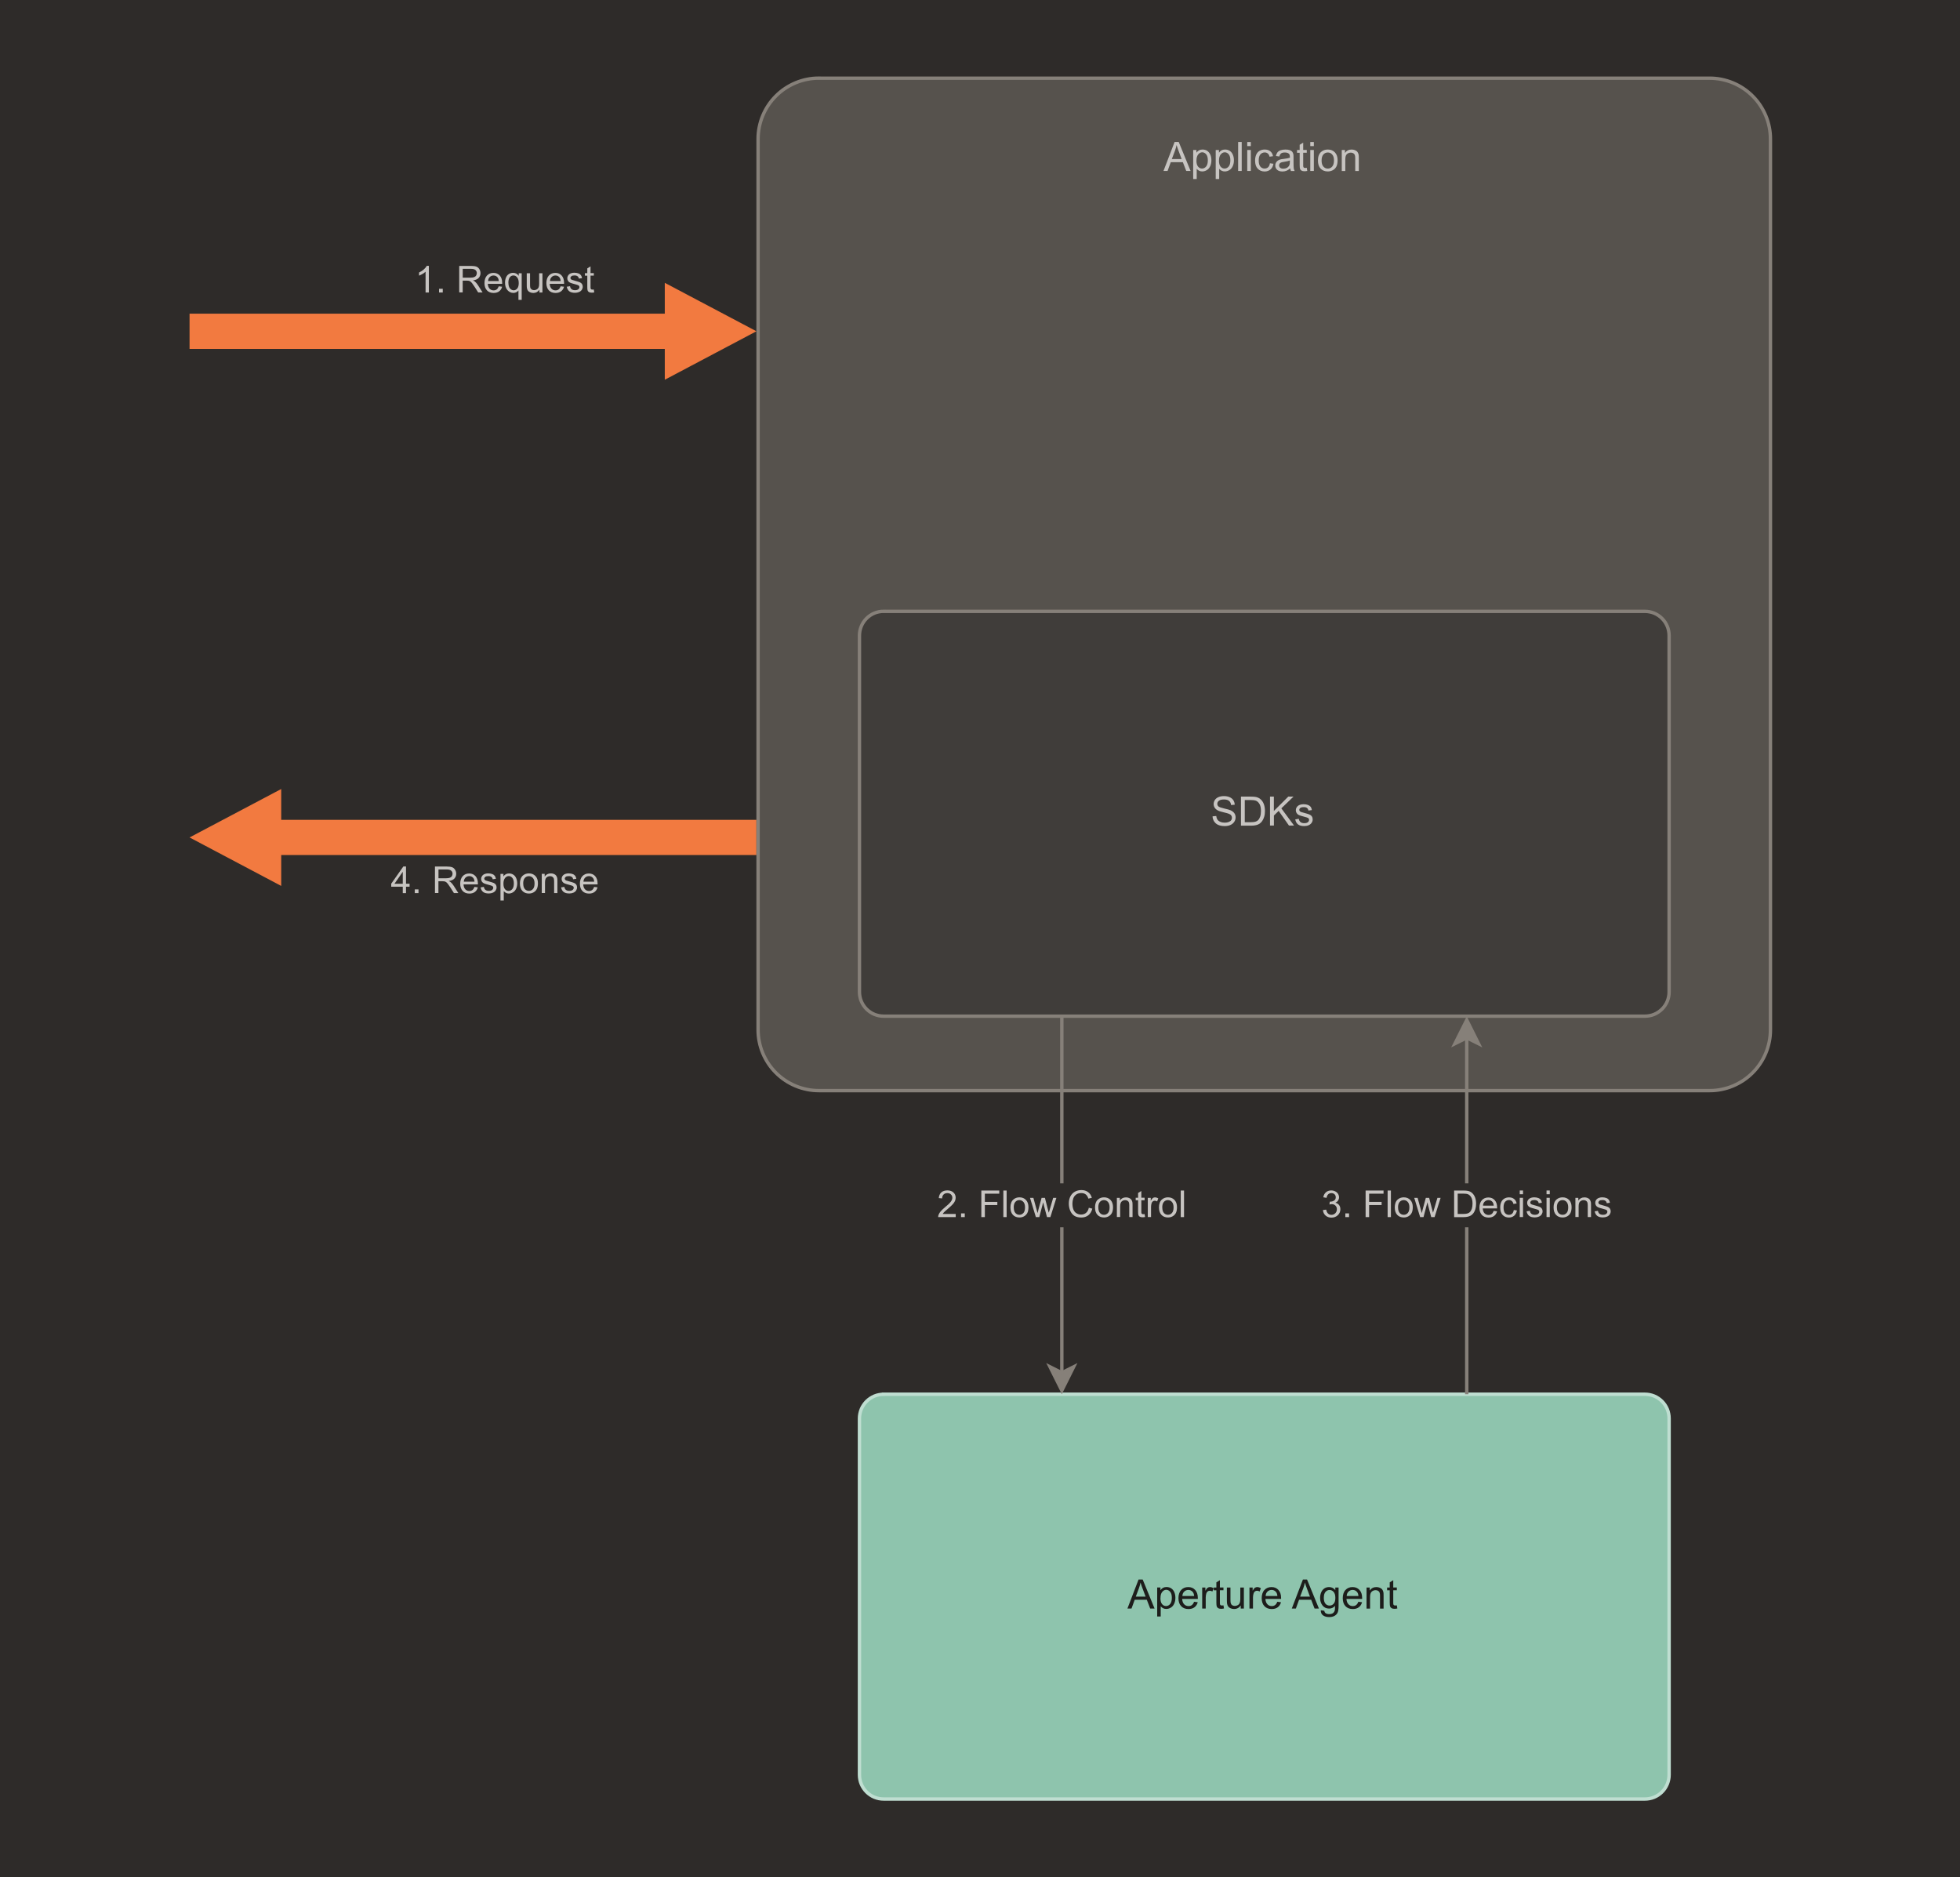 <?xml version="1.0" encoding="UTF-8"?>
<svg xmlns="http://www.w3.org/2000/svg" viewBox="0 0 417.63 400">
  <defs>
    <style>
      .c {
        fill: #c7c4c1;
      }

      .d {
        fill: #f27a40;
      }

      .e {
        fill: #56524d;
      }

      .f {
        fill: #2e2b29;
      }

      .g {
        stroke-miterlimit: 10;
      }

      .g, .h {
        stroke: #868079;
      }

      .g, .h, .i {
        fill: none;
        stroke-width: .72px;
      }

      .j {
        fill: #8ec4ad;
      }

      .i {
        stroke: #bfded1;
      }

      .k {
        fill: #403d3a;
      }

      .l {
        fill: #868079;
      }

      .m {
        fill: #1d1d1b;
      }
    </style>
  </defs>
  <g id="a" data-name="bg">
    <rect class="f" x="-1673.7" y="-50" width="4090.86" height="500"/>
  </g>
  <g id="b" data-name="Warstwa 1">
    <g>
      <path class="j" d="m188.29,297.06h162.2c.34,0,.68.03,1.01.1.33.07.66.16.97.29.31.13.61.29.89.48.28.19.54.4.78.64s.45.5.64.78.35.58.48.89c.13.31.23.64.29.97.07.33.1.67.1,1.01v75.92c0,.34-.03.68-.1,1.01-.07.33-.16.66-.29.97-.13.31-.29.61-.48.9-.19.28-.4.54-.64.78-.24.24-.5.45-.78.64s-.58.35-.89.48c-.31.13-.64.23-.97.29-.33.07-.67.1-1.01.1h-162.2c-.34,0-.68-.03-1.01-.1-.33-.07-.66-.16-.97-.29-.31-.13-.61-.29-.89-.48-.28-.19-.54-.4-.78-.64-.24-.24-.45-.5-.64-.78-.19-.28-.35-.58-.48-.89s-.23-.64-.29-.97c-.07-.33-.1-.67-.1-1.01v-75.92c0-.34.03-.68.1-1.01.07-.33.16-.66.29-.97.13-.31.29-.61.48-.89.19-.28.4-.54.64-.78.24-.24.5-.45.78-.64.28-.19.58-.35.89-.48.31-.13.64-.23.97-.29.33-.07.67-.1,1.01-.1Z"/>
      <path class="i" d="m188.29,297.06h162.2c.34,0,.68.03,1.01.1.33.07.66.16.97.29.31.13.61.29.89.48.28.19.54.4.78.64s.45.5.64.78.35.58.48.89c.13.31.23.64.29.97.07.33.1.67.1,1.01v75.92c0,.34-.03.68-.1,1.01-.07.33-.16.66-.29.97-.13.31-.29.61-.48.9-.19.28-.4.54-.64.78-.24.24-.5.45-.78.64s-.58.35-.89.48c-.31.13-.64.23-.97.29-.33.07-.67.1-1.01.1h-162.2c-.34,0-.68-.03-1.01-.1-.33-.07-.66-.16-.97-.29-.31-.13-.61-.29-.89-.48-.28-.19-.54-.4-.78-.64-.24-.24-.45-.5-.64-.78-.19-.28-.35-.58-.48-.89s-.23-.64-.29-.97c-.07-.33-.1-.67-.1-1.01v-75.92c0-.34.03-.68.1-1.01.07-.33.16-.66.29-.97.13-.31.29-.61.48-.89.19-.28.4-.54.64-.78.24-.24.5-.45.78-.64.28-.19.58-.35.89-.48.31-.13.64-.23.97-.29.33-.07.67-.1,1.01-.1Z"/>
      <g>
        <path class="m" d="m240.23,342.72l2.37-6.18h.88l2.53,6.18h-.93l-.72-1.87h-2.58l-.68,1.87h-.87Zm1.78-2.54h2.09l-.64-1.71c-.2-.52-.34-.95-.44-1.28-.08.4-.19.79-.33,1.18l-.68,1.81Z"/>
        <path class="m" d="m246.57,344.43v-6.19h.69v.58c.16-.23.35-.4.55-.51.21-.11.45-.17.75-.17.38,0,.72.1,1.01.29.29.2.51.47.66.83.15.36.22.75.22,1.18,0,.46-.08.87-.25,1.24s-.4.65-.72.84c-.31.2-.64.29-.99.29-.25,0-.48-.05-.68-.16-.2-.11-.37-.24-.49-.41v2.18h-.76Zm.69-3.93c0,.58.12,1,.35,1.28.23.28.52.41.85.41s.63-.14.87-.43.36-.73.36-1.32-.12-1-.35-1.28c-.24-.28-.52-.43-.84-.43s-.61.15-.86.45c-.25.3-.37.74-.37,1.32Z"/>
        <path class="m" d="m254.43,341.28l.78.1c-.12.46-.35.81-.69,1.07s-.76.38-1.28.38c-.66,0-1.17-.2-1.56-.61-.38-.4-.58-.97-.58-1.7s.19-1.34.58-1.75c.39-.42.89-.62,1.51-.62s1.09.2,1.47.61c.38.41.57.98.57,1.72,0,.04,0,.11,0,.2h-3.34c.03.49.17.87.42,1.13.25.26.56.39.94.39.28,0,.52-.07.71-.22.2-.15.35-.38.47-.7Zm-2.49-1.23h2.5c-.03-.38-.13-.66-.29-.85-.24-.29-.55-.44-.94-.44-.35,0-.64.12-.88.35-.24.23-.37.54-.39.93Z"/>
        <path class="m" d="m256.16,342.72v-4.47h.68v.68c.17-.32.33-.53.48-.63.15-.1.31-.15.49-.15.25,0,.51.08.78.24l-.26.7c-.19-.11-.37-.16-.56-.16-.17,0-.31.05-.45.15-.13.1-.23.24-.28.42-.08.27-.13.56-.13.88v2.34h-.76Z"/>
        <path class="m" d="m260.69,342.04l.11.67c-.21.04-.41.07-.57.07-.28,0-.49-.04-.64-.13-.15-.09-.26-.2-.32-.34-.06-.14-.09-.44-.09-.9v-2.57h-.56v-.59h.56v-1.11l.75-.46v1.56h.76v.59h-.76v2.62c0,.22.01.35.04.42.03.06.07.11.13.15.06.04.15.05.26.05.08,0,.2,0,.33-.03Z"/>
        <path class="m" d="m264.37,342.72v-.66c-.35.51-.82.76-1.42.76-.26,0-.51-.05-.74-.15-.23-.1-.4-.23-.51-.38-.11-.15-.19-.34-.23-.56-.03-.15-.05-.38-.05-.71v-2.77h.76v2.48c0,.4.02.66.05.8.05.2.15.36.3.47.15.11.35.17.57.17s.44-.06.64-.17.34-.28.42-.48c.08-.2.12-.49.12-.87v-2.4h.76v4.47h-.68Z"/>
        <path class="m" d="m266.23,342.72v-4.47h.68v.68c.17-.32.33-.53.48-.63.15-.1.31-.15.49-.15.25,0,.51.08.78.24l-.26.7c-.19-.11-.37-.16-.56-.16-.17,0-.31.05-.45.15-.13.1-.23.24-.28.42-.08.27-.13.56-.13.88v2.34h-.76Z"/>
        <path class="m" d="m272.17,341.28l.78.1c-.12.46-.35.81-.69,1.07-.33.25-.76.38-1.28.38-.65,0-1.17-.2-1.56-.61-.38-.4-.58-.97-.58-1.7s.19-1.34.58-1.75c.39-.42.89-.62,1.51-.62s1.09.2,1.47.61.57.98.57,1.72c0,.04,0,.11,0,.2h-3.34c.03.49.17.87.42,1.13.25.26.56.39.93.39.28,0,.52-.07.71-.22.2-.15.35-.38.47-.7Zm-2.49-1.23h2.5c-.03-.38-.13-.66-.29-.85-.24-.29-.55-.44-.94-.44-.35,0-.64.12-.88.35-.24.23-.37.54-.39.93Z"/>
      </g>
      <g>
        <path class="m" d="m275.25,342.72l2.37-6.18h.88l2.53,6.18h-.93l-.72-1.87h-2.58l-.68,1.87h-.87Zm1.78-2.54h2.09l-.64-1.71c-.2-.52-.34-.95-.44-1.28-.08.4-.19.79-.33,1.18l-.68,1.81Z"/>
        <path class="m" d="m281.44,343.09l.74.11c.03.23.12.39.26.5.19.14.45.21.77.21.35,0,.62-.07.81-.21.19-.14.32-.34.39-.59.04-.15.06-.48.05-.97-.33.39-.74.59-1.24.59-.62,0-1.09-.22-1.43-.67-.34-.44-.51-.98-.51-1.6,0-.43.08-.82.23-1.18.15-.36.38-.64.67-.84.29-.2.64-.29,1.03-.29.53,0,.96.21,1.31.64v-.54h.7v3.87c0,.7-.07,1.19-.21,1.48s-.37.52-.67.69c-.31.17-.69.25-1.14.25-.53,0-.96-.12-1.29-.36-.33-.24-.49-.6-.48-1.08Zm.63-2.69c0,.59.12,1.02.35,1.29s.53.4.88.4.64-.13.88-.4c.24-.27.35-.69.35-1.26s-.12-.96-.36-1.24-.54-.42-.88-.42-.62.14-.86.41c-.24.27-.35.68-.35,1.22Z"/>
        <path class="m" d="m289.44,341.28l.78.1c-.12.46-.35.81-.69,1.07-.33.25-.76.38-1.28.38-.65,0-1.17-.2-1.56-.61-.38-.4-.58-.97-.58-1.7s.19-1.34.58-1.75c.39-.42.89-.62,1.51-.62s1.09.2,1.47.61.57.98.57,1.72c0,.04,0,.11,0,.2h-3.34c.03.49.17.87.42,1.13.25.26.56.39.93.39.28,0,.52-.07.71-.22.2-.15.35-.38.47-.7Zm-2.49-1.23h2.5c-.03-.38-.13-.66-.29-.85-.24-.29-.55-.44-.94-.44-.35,0-.64.12-.88.35-.24.23-.37.54-.39.93Z"/>
        <path class="m" d="m291.18,342.72v-4.47h.68v.64c.33-.49.8-.74,1.42-.74.27,0,.52.05.74.15.23.1.4.22.51.38s.19.34.24.56c.03.14.04.39.04.74v2.75h-.76v-2.72c0-.31-.03-.54-.09-.69-.06-.15-.16-.28-.31-.37-.15-.09-.33-.14-.53-.14-.32,0-.6.1-.84.31s-.35.59-.35,1.17v2.44h-.76Z"/>
        <path class="m" d="m297.63,342.04l.11.67c-.21.04-.41.07-.57.07-.28,0-.49-.04-.64-.13-.15-.09-.26-.2-.32-.34-.06-.14-.09-.44-.09-.9v-2.57h-.56v-.59h.56v-1.11l.75-.46v1.56h.76v.59h-.76v2.62c0,.22.01.35.04.42.03.06.07.11.13.15.06.04.15.05.26.05.08,0,.2,0,.33-.03Z"/>
      </g>
      <polygon class="d" points="40.39 74.34 40.39 66.83 141.65 66.83 141.65 60.26 161.18 70.58 141.65 80.91 141.65 74.34 40.39 74.34"/>
      <g>
        <path class="c" d="m91.38,62.32h-.7v-4.43c-.17.16-.39.32-.66.48-.27.16-.52.28-.73.36v-.67c.39-.18.73-.4,1.02-.66.29-.26.5-.51.62-.76h.45v5.68Z"/>
        <path class="c" d="m93.55,62.32v-.79h.79v.79h-.79Z"/>
        <path class="c" d="m97.85,62.32v-5.66h2.51c.5,0,.89.05,1.15.15s.47.28.63.54c.16.26.24.54.24.85,0,.4-.13.74-.39,1.02-.26.28-.66.45-1.21.52.2.1.35.19.45.28.22.2.43.45.62.75l.98,1.54h-.94l-.75-1.18c-.22-.34-.4-.6-.54-.78-.14-.18-.27-.31-.38-.38-.11-.07-.23-.12-.34-.15-.08-.02-.22-.03-.42-.03h-.87v2.51h-.75Zm.75-3.16h1.61c.34,0,.61-.04.8-.11.19-.07.34-.18.44-.34.1-.16.15-.33.15-.51,0-.27-.1-.49-.29-.66-.19-.17-.5-.26-.92-.26h-1.79v1.87Z"/>
        <path class="c" d="m106.27,61l.72.09c-.11.42-.32.75-.63.98s-.7.35-1.17.35c-.6,0-1.08-.18-1.43-.55-.35-.37-.53-.89-.53-1.55s.18-1.23.53-1.61c.35-.38.82-.57,1.38-.57s1,.19,1.34.56.52.9.52,1.58c0,.04,0,.1,0,.19h-3.06c.03.45.15.8.38,1.04.23.24.51.36.86.36.25,0,.47-.07.65-.2.18-.13.32-.35.43-.64Zm-2.28-1.12h2.29c-.03-.34-.12-.6-.26-.78-.22-.27-.51-.4-.86-.4-.32,0-.59.11-.8.32-.22.21-.34.5-.36.86Z"/>
        <path class="c" d="m110.47,63.89v-2.01c-.11.15-.26.28-.45.38-.2.1-.4.15-.62.15-.49,0-.91-.19-1.26-.58s-.53-.92-.53-1.6c0-.41.07-.78.21-1.11.14-.33.35-.58.62-.74.27-.17.57-.25.89-.25.51,0,.91.21,1.2.64v-.55h.63v5.67h-.7Zm-2.14-3.63c0,.53.11.92.33,1.19.22.26.49.4.79.4s.55-.13.76-.38.32-.63.32-1.14c0-.55-.11-.96-.34-1.23-.22-.28-.49-.41-.79-.41s-.56.13-.77.38c-.21.26-.31.66-.31,1.2Z"/>
        <path class="c" d="m114.94,62.32v-.6c-.32.46-.75.7-1.3.7-.24,0-.47-.05-.68-.14-.21-.09-.37-.21-.47-.35-.1-.14-.17-.31-.21-.52-.03-.14-.04-.35-.04-.65v-2.54h.7v2.28c0,.36.01.61.04.73.04.18.14.33.28.43s.32.16.53.16.4-.05.59-.16.31-.25.39-.44c.08-.18.11-.45.11-.8v-2.2h.7v4.1h-.62Z"/>
        <path class="c" d="m119.46,61l.72.09c-.11.42-.32.75-.63.98s-.7.35-1.17.35c-.6,0-1.08-.18-1.43-.55-.35-.37-.53-.89-.53-1.55s.18-1.23.53-1.61c.35-.38.82-.57,1.38-.57s1,.19,1.34.56.52.9.52,1.58c0,.04,0,.1,0,.19h-3.06c.03.45.15.8.38,1.04.23.24.51.36.86.36.25,0,.47-.07.65-.2.18-.13.32-.35.43-.64Zm-2.28-1.12h2.29c-.03-.34-.12-.6-.26-.78-.22-.27-.51-.4-.86-.4-.32,0-.59.11-.8.32-.22.21-.34.5-.36.86Z"/>
        <path class="c" d="m120.77,61.09l.69-.11c.04.28.15.49.32.63.18.15.42.22.74.22s.56-.07.71-.2.23-.28.23-.46c0-.16-.07-.28-.21-.37-.1-.06-.33-.14-.71-.24-.51-.13-.86-.24-1.06-.33-.2-.09-.35-.22-.45-.39s-.15-.35-.15-.55c0-.18.04-.35.13-.51.08-.16.2-.29.34-.39.11-.08.26-.15.44-.2.19-.06.39-.08.6-.08.32,0,.6.05.85.14s.42.22.54.38c.12.16.2.37.24.64l-.68.09c-.03-.21-.12-.38-.27-.49-.15-.12-.36-.18-.63-.18-.32,0-.55.05-.68.16-.14.11-.21.23-.21.37,0,.09.03.17.08.24.06.07.15.14.27.18.07.03.27.08.61.18.49.13.83.24,1.03.32.2.08.35.21.46.36.11.16.17.36.17.59s-.07.45-.2.66c-.14.2-.33.36-.59.47s-.54.17-.86.17c-.53,0-.94-.11-1.22-.33s-.46-.55-.54-.99Z"/>
        <path class="c" d="m126.52,61.69l.1.61c-.2.04-.37.06-.52.06-.25,0-.45-.04-.59-.12-.14-.08-.24-.18-.29-.32-.06-.13-.08-.4-.08-.82v-2.36h-.51v-.54h.51v-1.02l.69-.42v1.43h.7v.54h-.7v2.4c0,.2.01.33.04.38.03.06.06.1.12.14.06.03.13.05.24.05.08,0,.18,0,.31-.03Z"/>
      </g>
      <polygon class="d" points="161.18 174.68 161.18 182.18 59.92 182.18 59.92 188.76 40.39 178.43 59.92 168.11 59.92 174.68 161.18 174.68"/>
      <g>
        <path class="c" d="m85.82,190.29v-1.36h-2.46v-.64l2.58-3.67h.57v3.67h.76v.64h-.76v1.36h-.69Zm0-1.99v-2.55l-1.77,2.55h1.77Z"/>
        <path class="c" d="m88.38,190.29v-.79h.79v.79h-.79Z"/>
        <path class="c" d="m92.68,190.29v-5.66h2.51c.5,0,.89.05,1.15.15s.47.28.63.54c.16.26.24.54.24.85,0,.4-.13.74-.39,1.02-.26.28-.66.45-1.21.52.2.1.35.19.45.28.22.2.43.45.62.75l.98,1.54h-.94l-.75-1.18c-.22-.34-.4-.6-.54-.78-.14-.18-.27-.31-.38-.38-.11-.07-.23-.12-.34-.15-.08-.02-.22-.03-.42-.03h-.87v2.51h-.75Zm.75-3.16h1.61c.34,0,.61-.04.8-.11.19-.07.34-.18.44-.34.1-.16.15-.33.15-.51,0-.27-.1-.49-.29-.66-.19-.17-.5-.26-.92-.26h-1.79v1.87Z"/>
        <path class="c" d="m101.1,188.97l.72.09c-.11.42-.32.75-.63.98s-.7.35-1.17.35c-.6,0-1.08-.18-1.43-.55-.35-.37-.53-.89-.53-1.55s.18-1.23.53-1.61c.35-.38.82-.57,1.38-.57s1,.19,1.34.56.52.9.52,1.58c0,.04,0,.1,0,.19h-3.06c.03.45.15.8.38,1.04.23.24.51.36.86.36.25,0,.47-.07.65-.2.18-.13.32-.35.43-.64Zm-2.28-1.12h2.29c-.03-.34-.12-.6-.26-.78-.22-.27-.51-.4-.86-.4-.32,0-.59.11-.8.32-.22.21-.34.5-.36.86Z"/>
        <path class="c" d="m102.41,189.07l.69-.11c.04.28.15.49.32.63.18.15.42.22.74.22s.56-.07.71-.2.23-.28.23-.46c0-.16-.07-.28-.21-.37-.1-.06-.33-.14-.71-.24-.51-.13-.86-.24-1.06-.33-.2-.09-.35-.22-.45-.39s-.15-.35-.15-.55c0-.18.04-.35.13-.51.08-.16.2-.29.34-.39.11-.08.26-.15.44-.2.19-.06.39-.08.6-.08.32,0,.6.05.85.14s.42.22.54.38c.12.16.2.37.24.64l-.68.09c-.03-.21-.12-.38-.27-.49-.15-.12-.36-.18-.63-.18-.32,0-.55.05-.68.16-.14.11-.21.23-.21.37,0,.09.03.17.08.24.06.07.15.14.27.18.07.03.27.08.61.18.49.13.83.24,1.03.32.2.08.35.21.46.36.11.16.17.36.17.59s-.07.45-.2.66c-.14.2-.33.36-.59.47s-.54.17-.86.17c-.53,0-.94-.11-1.22-.33s-.46-.55-.54-.99Z"/>
        <path class="c" d="m106.64,191.87v-5.67h.63v.53c.15-.21.32-.37.51-.47.19-.1.42-.16.68-.16.35,0,.66.09.93.27.27.18.47.43.61.76s.21.69.21,1.08c0,.42-.08.8-.23,1.13s-.37.59-.66.77-.59.27-.91.27c-.23,0-.44-.05-.62-.15-.18-.1-.33-.22-.45-.37v2h-.69Zm.63-3.6c0,.53.11.92.32,1.17.21.25.47.38.78.38s.57-.13.79-.39c.22-.26.33-.67.33-1.21s-.11-.91-.32-1.17c-.21-.26-.47-.39-.77-.39s-.56.14-.79.42c-.23.28-.34.68-.34,1.21Z"/>
        <path class="c" d="m110.78,188.24c0-.76.21-1.32.63-1.69.35-.3.78-.46,1.29-.46.56,0,1.02.18,1.38.55.36.37.54.88.54,1.53,0,.53-.08.94-.24,1.25s-.39.54-.69.71-.63.25-.99.25c-.57,0-1.04-.18-1.39-.55-.35-.37-.53-.9-.53-1.59Zm.71,0c0,.53.11.92.34,1.18.23.26.52.39.87.39s.63-.13.86-.39c.23-.26.34-.66.34-1.2,0-.51-.12-.89-.35-1.15-.23-.26-.52-.39-.86-.39s-.64.13-.87.39-.34.65-.34,1.18Z"/>
        <path class="c" d="m115.44,190.29v-4.1h.62v.58c.3-.45.74-.68,1.31-.68.25,0,.47.04.68.13.21.09.36.21.46.35.1.14.17.32.22.51.03.13.04.35.04.68v2.52h-.7v-2.5c0-.28-.03-.49-.08-.63-.05-.14-.15-.25-.29-.34s-.3-.13-.48-.13c-.3,0-.55.09-.77.28-.22.19-.32.54-.32,1.07v2.24h-.69Z"/>
        <path class="c" d="m119.56,189.07l.69-.11c.04.28.15.49.32.63.18.15.42.22.74.22s.56-.07.71-.2.23-.28.23-.46c0-.16-.07-.28-.21-.37-.09-.06-.33-.14-.71-.24-.51-.13-.86-.24-1.06-.33-.2-.09-.35-.22-.45-.39s-.15-.35-.15-.55c0-.18.04-.35.12-.51.08-.16.2-.29.34-.39.11-.08.26-.15.44-.2.19-.06.39-.08.6-.08.32,0,.6.05.85.14s.42.22.54.38c.12.16.2.37.24.64l-.68.09c-.03-.21-.12-.38-.27-.49-.15-.12-.36-.18-.63-.18-.32,0-.55.05-.68.16s-.2.23-.2.37c0,.09.03.17.08.24.06.07.14.14.27.18.07.03.27.08.61.18.49.13.83.24,1.03.32.19.08.35.21.46.36.11.16.17.36.17.59s-.07.45-.2.66c-.13.2-.33.36-.58.47s-.54.17-.87.17c-.53,0-.94-.11-1.22-.33-.28-.22-.46-.55-.54-.99Z"/>
        <path class="c" d="m126.6,188.97l.72.09c-.11.42-.32.75-.63.98-.31.23-.7.35-1.17.35-.6,0-1.08-.18-1.43-.55-.35-.37-.53-.89-.53-1.55s.18-1.23.53-1.61.82-.57,1.38-.57,1,.19,1.34.56.52.9.52,1.58c0,.04,0,.1,0,.19h-3.06c.03.45.15.8.38,1.04.23.24.52.36.86.36.25,0,.47-.07.65-.2.18-.13.32-.35.43-.64Zm-2.28-1.12h2.29c-.03-.34-.12-.6-.26-.78-.22-.27-.51-.4-.86-.4-.32,0-.59.11-.81.32s-.34.5-.36.86Z"/>
      </g>
      <path class="e" d="m174.48,16.66h189.81c.85,0,1.69.08,2.52.25.83.17,1.64.41,2.43.74.79.33,1.53.72,2.24,1.2.71.47,1.36,1.01,1.96,1.61.6.6,1.14,1.25,1.61,1.96.47.71.87,1.45,1.2,2.24.33.79.57,1.59.74,2.43.17.83.25,1.68.25,2.52v189.81c0,.85-.08,1.69-.25,2.52-.17.83-.41,1.64-.74,2.43s-.72,1.53-1.2,2.24c-.47.71-1.01,1.36-1.61,1.96-.6.6-1.25,1.14-1.96,1.61-.71.47-1.45.87-2.24,1.2-.79.33-1.59.57-2.43.74-.83.17-1.68.25-2.52.25h-189.81c-.85,0-1.69-.08-2.52-.25-.83-.17-1.64-.41-2.43-.74-.79-.33-1.53-.72-2.24-1.2-.71-.47-1.36-1.01-1.96-1.61-.6-.6-1.14-1.25-1.61-1.96-.47-.71-.87-1.45-1.2-2.24s-.57-1.59-.74-2.43c-.17-.83-.25-1.68-.25-2.52V29.6c0-.85.08-1.69.25-2.52.17-.83.41-1.64.74-2.43.33-.79.72-1.53,1.2-2.24.47-.71,1.01-1.36,1.61-1.96.6-.6,1.25-1.14,1.96-1.61.71-.47,1.45-.87,2.24-1.2.79-.33,1.59-.57,2.43-.74.83-.17,1.68-.25,2.52-.25Z"/>
      <path class="h" d="m174.48,16.66h189.81c.85,0,1.69.08,2.52.25.83.17,1.64.41,2.43.74.79.33,1.53.72,2.24,1.2.71.47,1.36,1.01,1.96,1.61.6.6,1.14,1.25,1.61,1.96.47.71.87,1.45,1.2,2.24.33.79.57,1.59.74,2.43.17.83.25,1.68.25,2.52v189.81c0,.85-.08,1.69-.25,2.52-.17.83-.41,1.64-.74,2.43s-.72,1.53-1.2,2.24c-.47.71-1.01,1.36-1.61,1.96-.6.6-1.25,1.14-1.96,1.61-.71.47-1.45.87-2.24,1.2-.79.33-1.59.57-2.43.74-.83.17-1.68.25-2.52.25h-189.81c-.85,0-1.69-.08-2.52-.25-.83-.17-1.64-.41-2.43-.74-.79-.33-1.53-.72-2.24-1.2-.71-.47-1.36-1.01-1.96-1.61-.6-.6-1.14-1.25-1.61-1.96-.47-.71-.87-1.45-1.2-2.24s-.57-1.59-.74-2.43c-.17-.83-.25-1.68-.25-2.52V29.6c0-.85.08-1.69.25-2.52.17-.83.41-1.64.74-2.43.33-.79.72-1.53,1.2-2.24.47-.71,1.01-1.36,1.61-1.96.6-.6,1.25-1.14,1.96-1.61.71-.47,1.45-.87,2.24-1.2.79-.33,1.59-.57,2.43-.74.83-.17,1.68-.25,2.52-.25Z"/>
      <g>
        <path class="c" d="m247.91,36.43l2.37-6.18h.88l2.53,6.18h-.93l-.72-1.87h-2.58l-.68,1.87h-.87Zm1.78-2.54h2.09l-.64-1.71c-.2-.52-.34-.95-.44-1.28-.08.4-.19.79-.33,1.18l-.68,1.81Z"/>
        <path class="c" d="m254.24,38.15v-6.19h.69v.58c.16-.23.35-.4.55-.51.21-.11.45-.17.75-.17.38,0,.72.1,1.01.29.29.2.51.47.66.83.15.36.22.75.22,1.18,0,.46-.08.87-.25,1.24s-.4.65-.72.84c-.31.2-.64.29-.99.29-.25,0-.48-.05-.68-.16-.2-.11-.37-.24-.49-.41v2.18h-.76Zm.69-3.93c0,.58.12,1,.35,1.28.23.28.52.41.85.41s.63-.14.87-.43.36-.73.36-1.32-.12-1-.35-1.28c-.24-.28-.52-.43-.84-.43s-.61.15-.86.45c-.25.3-.37.74-.37,1.32Z"/>
        <path class="c" d="m259.04,38.15v-6.19h.69v.58c.16-.23.35-.4.55-.51.21-.11.45-.17.75-.17.38,0,.72.1,1.01.29s.51.47.66.83c.15.36.22.75.22,1.18,0,.46-.08.87-.25,1.24-.17.37-.4.65-.72.84-.31.2-.64.29-.99.29-.25,0-.48-.05-.68-.16-.2-.11-.37-.24-.5-.41v2.18h-.76Zm.69-3.93c0,.58.12,1,.35,1.28.23.28.52.41.85.41s.63-.14.87-.43c.24-.29.36-.73.36-1.32s-.12-1-.35-1.28c-.23-.28-.51-.43-.84-.43s-.61.15-.86.45c-.25.3-.37.74-.37,1.32Z"/>
        <path class="c" d="m263.82,36.43v-6.18h.76v6.18h-.76Z"/>
        <path class="c" d="m265.76,31.13v-.87h.76v.87h-.76Zm0,5.3v-4.47h.76v4.47h-.76Z"/>
        <path class="c" d="m270.59,34.79l.75.1c-.08.51-.29.92-.63,1.21s-.75.44-1.24.44c-.61,0-1.1-.2-1.48-.6s-.56-.97-.56-1.72c0-.48.08-.91.24-1.27s.4-.63.73-.82c.33-.18.68-.27,1.07-.27.49,0,.88.12,1.19.37.31.25.51.59.59,1.05l-.74.11c-.07-.3-.19-.53-.37-.68-.18-.15-.39-.23-.65-.23-.38,0-.69.14-.93.41-.24.27-.36.71-.36,1.3s.12,1.04.35,1.31.53.41.9.41c.3,0,.55-.09.75-.27s.33-.46.38-.84Z"/>
        <path class="c" d="m274.91,35.88c-.28.24-.55.41-.81.51-.26.1-.54.15-.84.15-.49,0-.87-.12-1.13-.36-.26-.24-.4-.55-.4-.92,0-.22.05-.42.15-.6.1-.18.23-.33.39-.44.16-.11.34-.19.55-.25.15-.04.37-.08.67-.11.61-.07,1.06-.16,1.35-.26,0-.1,0-.17,0-.2,0-.31-.07-.53-.21-.65-.19-.17-.48-.26-.86-.26-.36,0-.62.06-.79.19s-.3.35-.38.66l-.74-.1c.07-.32.18-.57.33-.77.16-.2.38-.35.67-.45s.63-.16,1.02-.16.69.04.93.13c.24.09.42.2.53.34.11.14.19.31.24.52.03.13.04.36.04.7v1.01c0,.71.02,1.15.05,1.34s.1.37.19.54h-.79c-.08-.16-.13-.34-.15-.55Zm-.06-1.69c-.28.11-.69.21-1.24.29-.31.04-.53.1-.66.15-.13.06-.23.14-.3.25-.07.11-.11.23-.11.36,0,.2.08.37.23.5.15.13.38.2.67.2s.55-.06.78-.19c.23-.13.39-.3.5-.52.08-.17.12-.42.12-.76v-.28Z"/>
        <path class="c" d="m278.44,35.75l.11.67c-.21.04-.4.07-.57.07-.27,0-.49-.04-.64-.13-.15-.09-.26-.2-.32-.34s-.09-.44-.09-.9v-2.57h-.56v-.59h.56v-1.11l.75-.46v1.56h.76v.59h-.76v2.62c0,.22.01.35.04.42.03.06.07.11.13.15.06.04.15.05.26.05.08,0,.2,0,.33-.03Z"/>
        <path class="c" d="m279.19,31.13v-.87h.76v.87h-.76Zm0,5.3v-4.47h.76v4.47h-.76Z"/>
        <path class="c" d="m280.82,34.2c0-.83.23-1.44.69-1.84.38-.33.85-.5,1.41-.5.62,0,1.12.2,1.51.6.39.4.58.96.58,1.67,0,.58-.09,1.03-.26,1.36s-.42.59-.75.77-.69.27-1.08.27c-.63,0-1.13-.2-1.52-.6-.39-.4-.58-.98-.58-1.74Zm.78,0c0,.57.12,1,.38,1.29s.56.43.94.43.69-.14.94-.43.38-.72.38-1.31c0-.55-.12-.97-.38-1.26-.25-.29-.56-.43-.94-.43s-.69.14-.94.43c-.25.28-.38.71-.38,1.28Z"/>
        <path class="c" d="m285.9,36.43v-4.47h.68v.64c.33-.49.8-.74,1.42-.74.27,0,.52.05.74.15.23.1.4.22.51.38s.19.34.24.56c.03.14.04.39.04.74v2.75h-.76v-2.72c0-.31-.03-.54-.09-.69-.06-.15-.16-.28-.31-.37-.15-.09-.33-.14-.53-.14-.32,0-.6.1-.84.31s-.35.59-.35,1.17v2.44h-.76Z"/>
      </g>
      <path class="k" d="m188.29,130.26h162.2c.34,0,.68.03,1.01.1.33.07.66.16.97.29.31.13.61.29.89.48.28.19.54.4.78.64s.45.5.64.78c.19.28.35.58.48.9.13.31.23.64.29.97.07.33.1.67.1,1.01v75.92c0,.34-.03.68-.1,1.01-.07.33-.16.66-.29.97-.13.31-.29.61-.48.89-.19.28-.4.54-.64.78-.24.24-.5.45-.78.64-.28.19-.58.35-.89.48-.31.13-.64.23-.97.29-.33.07-.67.1-1.01.1h-162.2c-.34,0-.68-.03-1.01-.1-.33-.07-.66-.16-.97-.29-.31-.13-.61-.29-.89-.48-.28-.19-.54-.4-.78-.64-.24-.24-.45-.5-.64-.78-.19-.28-.35-.58-.48-.9-.13-.31-.23-.64-.29-.97-.07-.33-.1-.67-.1-1.01v-75.92c0-.34.03-.68.1-1.01.07-.33.16-.66.29-.97.13-.31.29-.61.48-.9.19-.28.4-.54.64-.78.24-.24.5-.45.78-.64.28-.19.58-.35.89-.48.31-.13.64-.23.97-.29.33-.07.67-.1,1.01-.1Z"/>
      <path class="h" d="m188.29,130.26h162.2c.34,0,.68.03,1.01.1.33.07.66.16.97.29.31.13.61.29.89.48.28.19.54.4.78.64s.45.5.64.78c.19.28.35.58.48.9.13.31.23.64.29.97.07.33.1.67.1,1.01v75.92c0,.34-.03.68-.1,1.01-.07.33-.16.66-.29.97-.13.31-.29.61-.48.89-.19.28-.4.54-.64.78-.24.24-.5.45-.78.64-.28.19-.58.35-.89.48-.31.13-.64.23-.97.29-.33.07-.67.1-1.01.1h-162.2c-.34,0-.68-.03-1.01-.1-.33-.07-.66-.16-.97-.29-.31-.13-.61-.29-.89-.48-.28-.19-.54-.4-.78-.64-.24-.24-.45-.5-.64-.78-.19-.28-.35-.58-.48-.9-.13-.31-.23-.64-.29-.97-.07-.33-.1-.67-.1-1.01v-75.92c0-.34.03-.68.1-1.01.07-.33.16-.66.29-.97.13-.31.29-.61.48-.9.19-.28.4-.54.64-.78.24-.24.5-.45.78-.64.28-.19.58-.35.89-.48.31-.13.64-.23.97-.29.33-.07.67-.1,1.01-.1Z"/>
      <g>
        <path class="c" d="m258.38,173.93l.77-.07c.04.31.12.56.25.76.13.2.34.36.62.48.28.12.6.18.95.18.31,0,.59-.05.83-.14.24-.09.42-.22.53-.38.12-.16.17-.34.17-.53s-.06-.36-.17-.51-.3-.27-.56-.36c-.17-.06-.53-.17-1.1-.3-.57-.14-.96-.26-1.19-.39-.29-.15-.51-.35-.66-.58-.14-.23-.22-.49-.22-.77,0-.31.09-.6.26-.87.18-.27.44-.48.78-.62s.72-.21,1.13-.21c.46,0,.86.07,1.21.22s.62.36.81.65.29.61.3.97l-.78.06c-.04-.39-.18-.69-.43-.88-.24-.2-.6-.3-1.08-.3s-.85.09-1.08.27c-.23.18-.34.4-.34.66,0,.22.08.4.24.55.16.14.57.29,1.23.44.66.15,1.12.28,1.37.39.36.17.62.38.8.63.17.25.26.55.26.88s-.09.64-.28.93c-.19.29-.46.52-.81.68-.35.16-.75.24-1.19.24-.56,0-1.03-.08-1.4-.24-.38-.16-.67-.41-.89-.74s-.33-.7-.34-1.11Z"/>
        <path class="c" d="m264.42,175.91v-6.18h2.13c.48,0,.85.03,1.1.09.35.08.66.23.91.44.33.28.57.63.73,1.06.16.43.24.92.24,1.47,0,.47-.05.88-.17,1.25-.11.36-.25.66-.42.9s-.36.42-.56.56c-.2.14-.45.24-.74.31s-.62.11-.99.11h-2.23Zm.82-.73h1.32c.41,0,.73-.04.96-.11.23-.08.42-.18.55-.32.19-.19.34-.45.45-.78s.16-.72.16-1.19c0-.65-.11-1.14-.32-1.49-.21-.35-.47-.58-.77-.7-.22-.08-.57-.13-1.06-.13h-1.3v4.72Z"/>
        <path class="c" d="m270.61,175.91v-6.18h.82v3.06l3.07-3.06h1.11l-2.59,2.5,2.71,3.67h-1.08l-2.2-3.13-1.01.99v2.14h-.82Z"/>
        <path class="c" d="m276,174.58l.75-.12c.04.3.16.53.35.69s.46.24.81.24.61-.07.77-.21c.17-.14.25-.31.25-.5,0-.17-.07-.31-.22-.4-.1-.07-.36-.15-.78-.26-.56-.14-.94-.26-1.16-.36s-.38-.25-.49-.43c-.11-.18-.17-.38-.17-.6,0-.2.05-.38.14-.55.09-.17.22-.31.37-.42.12-.09.28-.16.48-.22.2-.06.42-.09.66-.09.35,0,.66.05.92.15.26.1.46.24.59.41.13.17.21.4.26.69l-.74.1c-.03-.23-.13-.41-.29-.54-.16-.13-.39-.19-.68-.19-.35,0-.6.06-.75.17-.15.12-.22.25-.22.41,0,.1.03.19.09.26.06.08.16.15.29.2.08.03.3.09.67.19.54.14.91.26,1.12.35.21.09.38.22.5.4.12.17.18.39.18.65s-.07.49-.22.71c-.15.22-.36.4-.64.52-.28.12-.59.18-.94.18-.58,0-1.02-.12-1.33-.36-.3-.24-.5-.6-.58-1.07Z"/>
      </g>
      <line class="g" x1="226.25" y1="292.48" x2="226.25" y2="216.54"/>
      <polygon class="l" points="226.25 296.26 223.73 291.22 226.25 292.48 228.77 291.22 226.25 296.26"/>
      <polygon class="g" points="226.25 296.26 223.73 291.22 226.25 292.48 228.77 291.22 226.25 296.26"/>
      <rect class="f" x="200.01" y="252.13" width="53.2" height="9.35"/>
      <g>
        <path class="c" d="m203.64,258.65v.67h-3.74c0-.17.02-.33.08-.48.1-.25.25-.51.46-.75s.51-.53.91-.86c.62-.5,1.03-.9,1.25-1.2.22-.29.32-.57.32-.84s-.1-.51-.3-.7c-.2-.19-.45-.28-.77-.28-.33,0-.6.1-.8.3-.2.2-.3.48-.31.83l-.71-.07c.05-.53.23-.94.55-1.22s.75-.42,1.29-.42.97.15,1.29.45c.32.3.47.67.47,1.12,0,.23-.05.45-.14.67s-.25.45-.46.69c-.21.24-.57.57-1.07,1-.42.35-.68.59-.8.71-.12.12-.22.25-.29.38h2.78Z"/>
        <path class="c" d="m204.78,259.32v-.79h.79v.79h-.79Z"/>
        <path class="c" d="m209.1,259.32v-5.66h3.82v.67h-3.07v1.75h2.66v.67h-2.66v2.57h-.75Z"/>
        <path class="c" d="m213.79,259.32v-5.66h.7v5.66h-.7Z"/>
        <path class="c" d="m215.3,257.26c0-.76.21-1.32.63-1.69.35-.3.78-.46,1.29-.46.56,0,1.03.18,1.38.55s.54.88.54,1.53c0,.53-.08.94-.24,1.25-.16.3-.39.54-.69.71-.3.17-.63.25-.99.25-.57,0-1.04-.18-1.39-.55-.35-.37-.53-.9-.53-1.59Zm.71,0c0,.53.11.92.34,1.18.23.26.52.39.86.39s.63-.13.86-.39c.23-.26.34-.66.34-1.2,0-.51-.12-.89-.35-1.15-.23-.26-.52-.39-.86-.39s-.64.13-.86.39c-.23.26-.34.65-.34,1.18Z"/>
        <path class="c" d="m220.72,259.32l-1.25-4.1h.72l.65,2.37.24.88s.08-.33.21-.85l.65-2.4h.71l.61,2.38.21.78.24-.79.7-2.37h.68l-1.28,4.1h-.72l-.65-2.46-.16-.7-.83,3.16h-.73Z"/>
        <path class="c" d="m232,257.33l.75.19c-.16.62-.44,1.08-.85,1.41-.41.32-.91.48-1.5.48s-1.11-.12-1.49-.37c-.38-.25-.67-.61-.87-1.08-.2-.47-.3-.98-.3-1.52,0-.59.11-1.1.34-1.54.23-.44.55-.77.96-1,.42-.23.87-.34,1.37-.34.57,0,1.04.14,1.43.43.39.29.66.69.81,1.22l-.74.17c-.13-.41-.32-.71-.57-.9-.25-.19-.56-.28-.94-.28-.44,0-.8.1-1.09.31-.29.21-.5.49-.62.84s-.18.71-.18,1.09c0,.48.07.9.21,1.26.14.36.36.63.66.81.3.18.62.27.96.27.42,0,.78-.12,1.07-.36s.49-.6.59-1.08Z"/>
        <path class="c" d="m233.32,257.26c0-.76.21-1.32.63-1.69.35-.3.78-.46,1.29-.46.56,0,1.03.18,1.38.55s.54.88.54,1.53c0,.53-.08.94-.24,1.25-.16.3-.39.54-.69.71-.3.17-.63.25-.99.25-.57,0-1.04-.18-1.39-.55-.35-.37-.53-.9-.53-1.59Zm.71,0c0,.53.11.92.34,1.18.23.26.52.39.86.39s.63-.13.86-.39c.23-.26.34-.66.34-1.2,0-.51-.12-.89-.35-1.15-.23-.26-.52-.39-.86-.39s-.64.13-.86.39c-.23.26-.34.65-.34,1.18Z"/>
        <path class="c" d="m237.98,259.32v-4.1h.63v.58c.3-.45.74-.68,1.3-.68.25,0,.47.04.68.13s.36.21.47.35c.1.14.17.32.22.51.03.13.04.35.04.68v2.52h-.7v-2.5c0-.28-.03-.49-.08-.63s-.15-.25-.29-.34-.3-.13-.48-.13c-.3,0-.55.09-.77.28-.21.19-.32.54-.32,1.07v2.24h-.7Z"/>
        <path class="c" d="m243.89,258.69l.1.61c-.2.04-.37.06-.53.06-.25,0-.45-.04-.59-.12-.14-.08-.24-.18-.29-.32-.06-.13-.08-.4-.08-.82v-2.36h-.51v-.54h.51v-1.02l.69-.42v1.43h.7v.54h-.7v2.4c0,.2.01.33.04.38s.06.1.12.14c.05.03.13.05.24.05.08,0,.18,0,.3-.03Z"/>
        <path class="c" d="m244.57,259.32v-4.1h.63v.62c.16-.29.31-.48.44-.58.13-.09.28-.14.45-.14.23,0,.47.07.71.22l-.24.64c-.17-.1-.34-.15-.51-.15-.15,0-.29.05-.41.14-.12.09-.21.22-.26.38-.08.25-.12.52-.12.81v2.15h-.7Z"/>
        <path class="c" d="m246.95,257.26c0-.76.21-1.32.63-1.69.35-.3.78-.46,1.29-.46.56,0,1.03.18,1.38.55s.54.88.54,1.53c0,.53-.08.94-.24,1.25-.16.3-.39.54-.69.71-.3.17-.63.25-.99.25-.57,0-1.04-.18-1.39-.55-.35-.37-.53-.9-.53-1.59Zm.71,0c0,.53.11.92.34,1.18.23.26.52.39.86.39s.63-.13.86-.39c.23-.26.34-.66.34-1.2,0-.51-.12-.89-.35-1.15-.23-.26-.52-.39-.86-.39s-.64.13-.86.39c-.23.26-.34.65-.34,1.18Z"/>
        <path class="c" d="m251.59,259.32v-5.66h.7v5.66h-.7Z"/>
      </g>
      <line class="g" x1="312.53" y1="221.12" x2="312.53" y2="297.06"/>
      <polygon class="l" points="312.53 217.34 315.04 222.37 312.53 221.12 310.01 222.37 312.53 217.34"/>
      <polygon class="g" points="312.53 217.34 315.04 222.37 312.53 221.12 310.01 222.37 312.53 217.34"/>
      <rect class="f" x="281.25" y="252.13" width="62.55" height="9.35"/>
      <g>
        <path class="c" d="m281.88,257.82l.7-.09c.08.39.21.68.41.85.19.17.42.26.7.26.33,0,.6-.11.83-.34.22-.23.34-.51.34-.84s-.1-.58-.31-.79c-.21-.21-.47-.31-.79-.31-.13,0-.29.03-.49.08l.08-.61s.08,0,.11,0c.3,0,.56-.08.8-.23.24-.16.36-.39.36-.71,0-.25-.09-.47-.26-.63-.17-.17-.4-.25-.67-.25s-.5.08-.68.25c-.18.17-.3.42-.35.76l-.7-.12c.08-.47.28-.83.58-1.08.3-.26.68-.38,1.12-.38.31,0,.59.07.85.2.26.13.46.31.6.54.14.23.21.47.21.73,0,.24-.07.47-.2.67-.13.2-.33.36-.58.48.33.08.59.24.78.48.19.24.28.55.28.91,0,.49-.18.91-.54,1.26s-.82.52-1.37.52c-.5,0-.91-.15-1.24-.44s-.52-.68-.56-1.15Z"/>
        <path class="c" d="m286.66,259.32v-.79h.79v.79h-.79Z"/>
        <path class="c" d="m290.98,259.32v-5.66h3.82v.67h-3.07v1.75h2.66v.67h-2.66v2.57h-.75Z"/>
        <path class="c" d="m295.67,259.32v-5.66h.7v5.66h-.7Z"/>
        <path class="c" d="m297.19,257.26c0-.76.21-1.32.63-1.69.35-.3.78-.46,1.29-.46.56,0,1.02.18,1.38.55.36.37.54.88.54,1.53,0,.53-.08.94-.24,1.25s-.39.54-.69.71-.63.25-.99.25c-.57,0-1.04-.18-1.39-.55-.35-.37-.53-.9-.53-1.59Zm.71,0c0,.53.11.92.34,1.18.23.26.52.39.87.39s.63-.13.86-.39c.23-.26.34-.66.34-1.2,0-.51-.12-.89-.35-1.15-.23-.26-.52-.39-.86-.39s-.64.13-.87.39-.34.65-.34,1.18Z"/>
        <path class="c" d="m302.6,259.32l-1.26-4.1h.72l.65,2.37.24.88s.08-.33.21-.85l.65-2.4h.71l.61,2.38.21.78.24-.79.7-2.37h.68l-1.28,4.1h-.72l-.65-2.46-.16-.7-.83,3.16h-.73Z"/>
        <path class="c" d="m309.84,259.32v-5.66h1.95c.44,0,.78.03,1.01.08.32.07.6.21.83.41.3.25.52.58.67.97.15.39.22.84.22,1.35,0,.43-.05.81-.15,1.14-.1.33-.23.61-.39.83-.16.22-.33.39-.52.51-.19.12-.41.22-.68.28s-.57.1-.91.1h-2.04Zm.75-.67h1.21c.37,0,.67-.04.88-.1.21-.07.38-.17.51-.29.18-.18.32-.42.42-.72.1-.3.15-.66.15-1.09,0-.59-.1-1.05-.29-1.37-.19-.32-.43-.53-.71-.64-.2-.08-.52-.12-.97-.12h-1.19v4.33Z"/>
        <path class="c" d="m318.27,258l.72.09c-.11.42-.32.75-.63.98-.31.23-.7.35-1.17.35-.6,0-1.08-.18-1.43-.55-.35-.37-.53-.89-.53-1.55s.18-1.23.53-1.61.82-.57,1.38-.57,1,.19,1.34.56.52.9.52,1.58c0,.04,0,.1,0,.19h-3.06c.03.45.15.8.38,1.04.23.24.52.36.86.36.25,0,.47-.07.65-.2.18-.13.32-.35.43-.64Zm-2.28-1.12h2.29c-.03-.34-.12-.6-.26-.78-.22-.27-.51-.4-.86-.4-.32,0-.59.11-.81.32s-.34.5-.36.86Z"/>
        <path class="c" d="m322.54,257.81l.68.09c-.08.47-.27.84-.57,1.11-.31.27-.69.4-1.13.4-.56,0-1.01-.18-1.35-.55-.34-.37-.51-.89-.51-1.58,0-.44.07-.83.22-1.16.15-.33.37-.58.67-.75.3-.17.63-.25.98-.25.45,0,.81.11,1.09.34.28.22.46.54.54.96l-.68.1c-.06-.28-.18-.48-.34-.62-.16-.14-.36-.21-.59-.21-.35,0-.63.12-.85.38s-.33.65-.33,1.19.11.95.32,1.2.49.38.83.38c.27,0,.5-.08.68-.25.18-.17.3-.42.35-.77Z"/>
        <path class="c" d="m323.82,254.45v-.8h.7v.8h-.7Zm0,4.86v-4.1h.7v4.1h-.7Z"/>
        <path class="c" d="m325.29,258.09l.69-.11c.04.28.15.49.32.63.18.15.42.22.74.22s.56-.07.71-.2.23-.28.23-.46c0-.16-.07-.28-.21-.37-.1-.06-.33-.14-.71-.24-.51-.13-.86-.24-1.06-.33-.2-.09-.35-.22-.45-.39s-.15-.35-.15-.55c0-.18.04-.35.13-.51.08-.16.2-.29.34-.39.11-.08.26-.15.44-.2.19-.06.39-.08.6-.08.32,0,.6.05.85.14s.42.22.54.38c.12.16.2.37.24.64l-.68.09c-.03-.21-.12-.38-.27-.49-.15-.12-.36-.18-.63-.18-.32,0-.55.05-.68.16-.14.11-.21.23-.21.37,0,.09.03.17.08.24.06.07.15.14.27.18.07.03.27.08.61.18.49.13.83.24,1.03.32.2.08.35.21.46.36.11.16.17.36.17.59s-.07.45-.2.66c-.14.2-.33.36-.59.47s-.54.17-.86.17c-.53,0-.94-.11-1.22-.33s-.46-.55-.54-.99Z"/>
        <path class="c" d="m329.53,254.45v-.8h.69v.8h-.69Zm0,4.86v-4.1h.69v4.1h-.69Z"/>
        <path class="c" d="m331.03,257.26c0-.76.21-1.32.63-1.69.35-.3.78-.46,1.29-.46.56,0,1.02.18,1.38.55.36.37.54.88.54,1.53,0,.53-.08.94-.24,1.25s-.39.54-.69.71-.63.25-.99.25c-.57,0-1.04-.18-1.39-.55-.35-.37-.53-.9-.53-1.59Zm.71,0c0,.53.11.92.34,1.18.23.26.52.39.87.39s.63-.13.86-.39c.23-.26.34-.66.34-1.2,0-.51-.12-.89-.35-1.15-.23-.26-.52-.39-.86-.39s-.64.13-.87.39-.34.65-.34,1.18Z"/>
        <path class="c" d="m335.68,259.32v-4.1h.62v.58c.3-.45.74-.68,1.31-.68.25,0,.47.04.68.13.21.09.36.21.46.35.1.14.17.32.22.51.03.13.04.35.04.68v2.52h-.7v-2.5c0-.28-.03-.49-.08-.63-.05-.14-.15-.25-.29-.34s-.3-.13-.48-.13c-.3,0-.55.09-.77.28-.22.19-.32.54-.32,1.07v2.24h-.69Z"/>
        <path class="c" d="m339.8,258.09l.69-.11c.04.28.15.49.32.63.18.15.42.22.74.22s.56-.07.71-.2.23-.28.23-.46c0-.16-.07-.28-.21-.37-.09-.06-.33-.14-.71-.24-.51-.13-.86-.24-1.06-.33-.2-.09-.35-.22-.45-.39s-.15-.35-.15-.55c0-.18.04-.35.12-.51.08-.16.2-.29.34-.39.11-.08.26-.15.44-.2.19-.06.39-.08.6-.08.32,0,.6.05.85.14s.42.22.54.38c.12.16.2.37.24.64l-.68.09c-.03-.21-.12-.38-.27-.49-.15-.12-.36-.18-.63-.18-.32,0-.55.05-.68.16s-.2.23-.2.37c0,.09.03.17.08.24.06.07.14.14.27.18.07.03.27.08.61.18.49.13.83.24,1.03.32.19.08.35.21.46.36.11.16.17.36.17.59s-.07.45-.2.66c-.13.2-.33.36-.58.47s-.54.17-.87.17c-.53,0-.94-.11-1.22-.33-.28-.22-.46-.55-.54-.99Z"/>
      </g>
    </g>
  </g>
</svg>